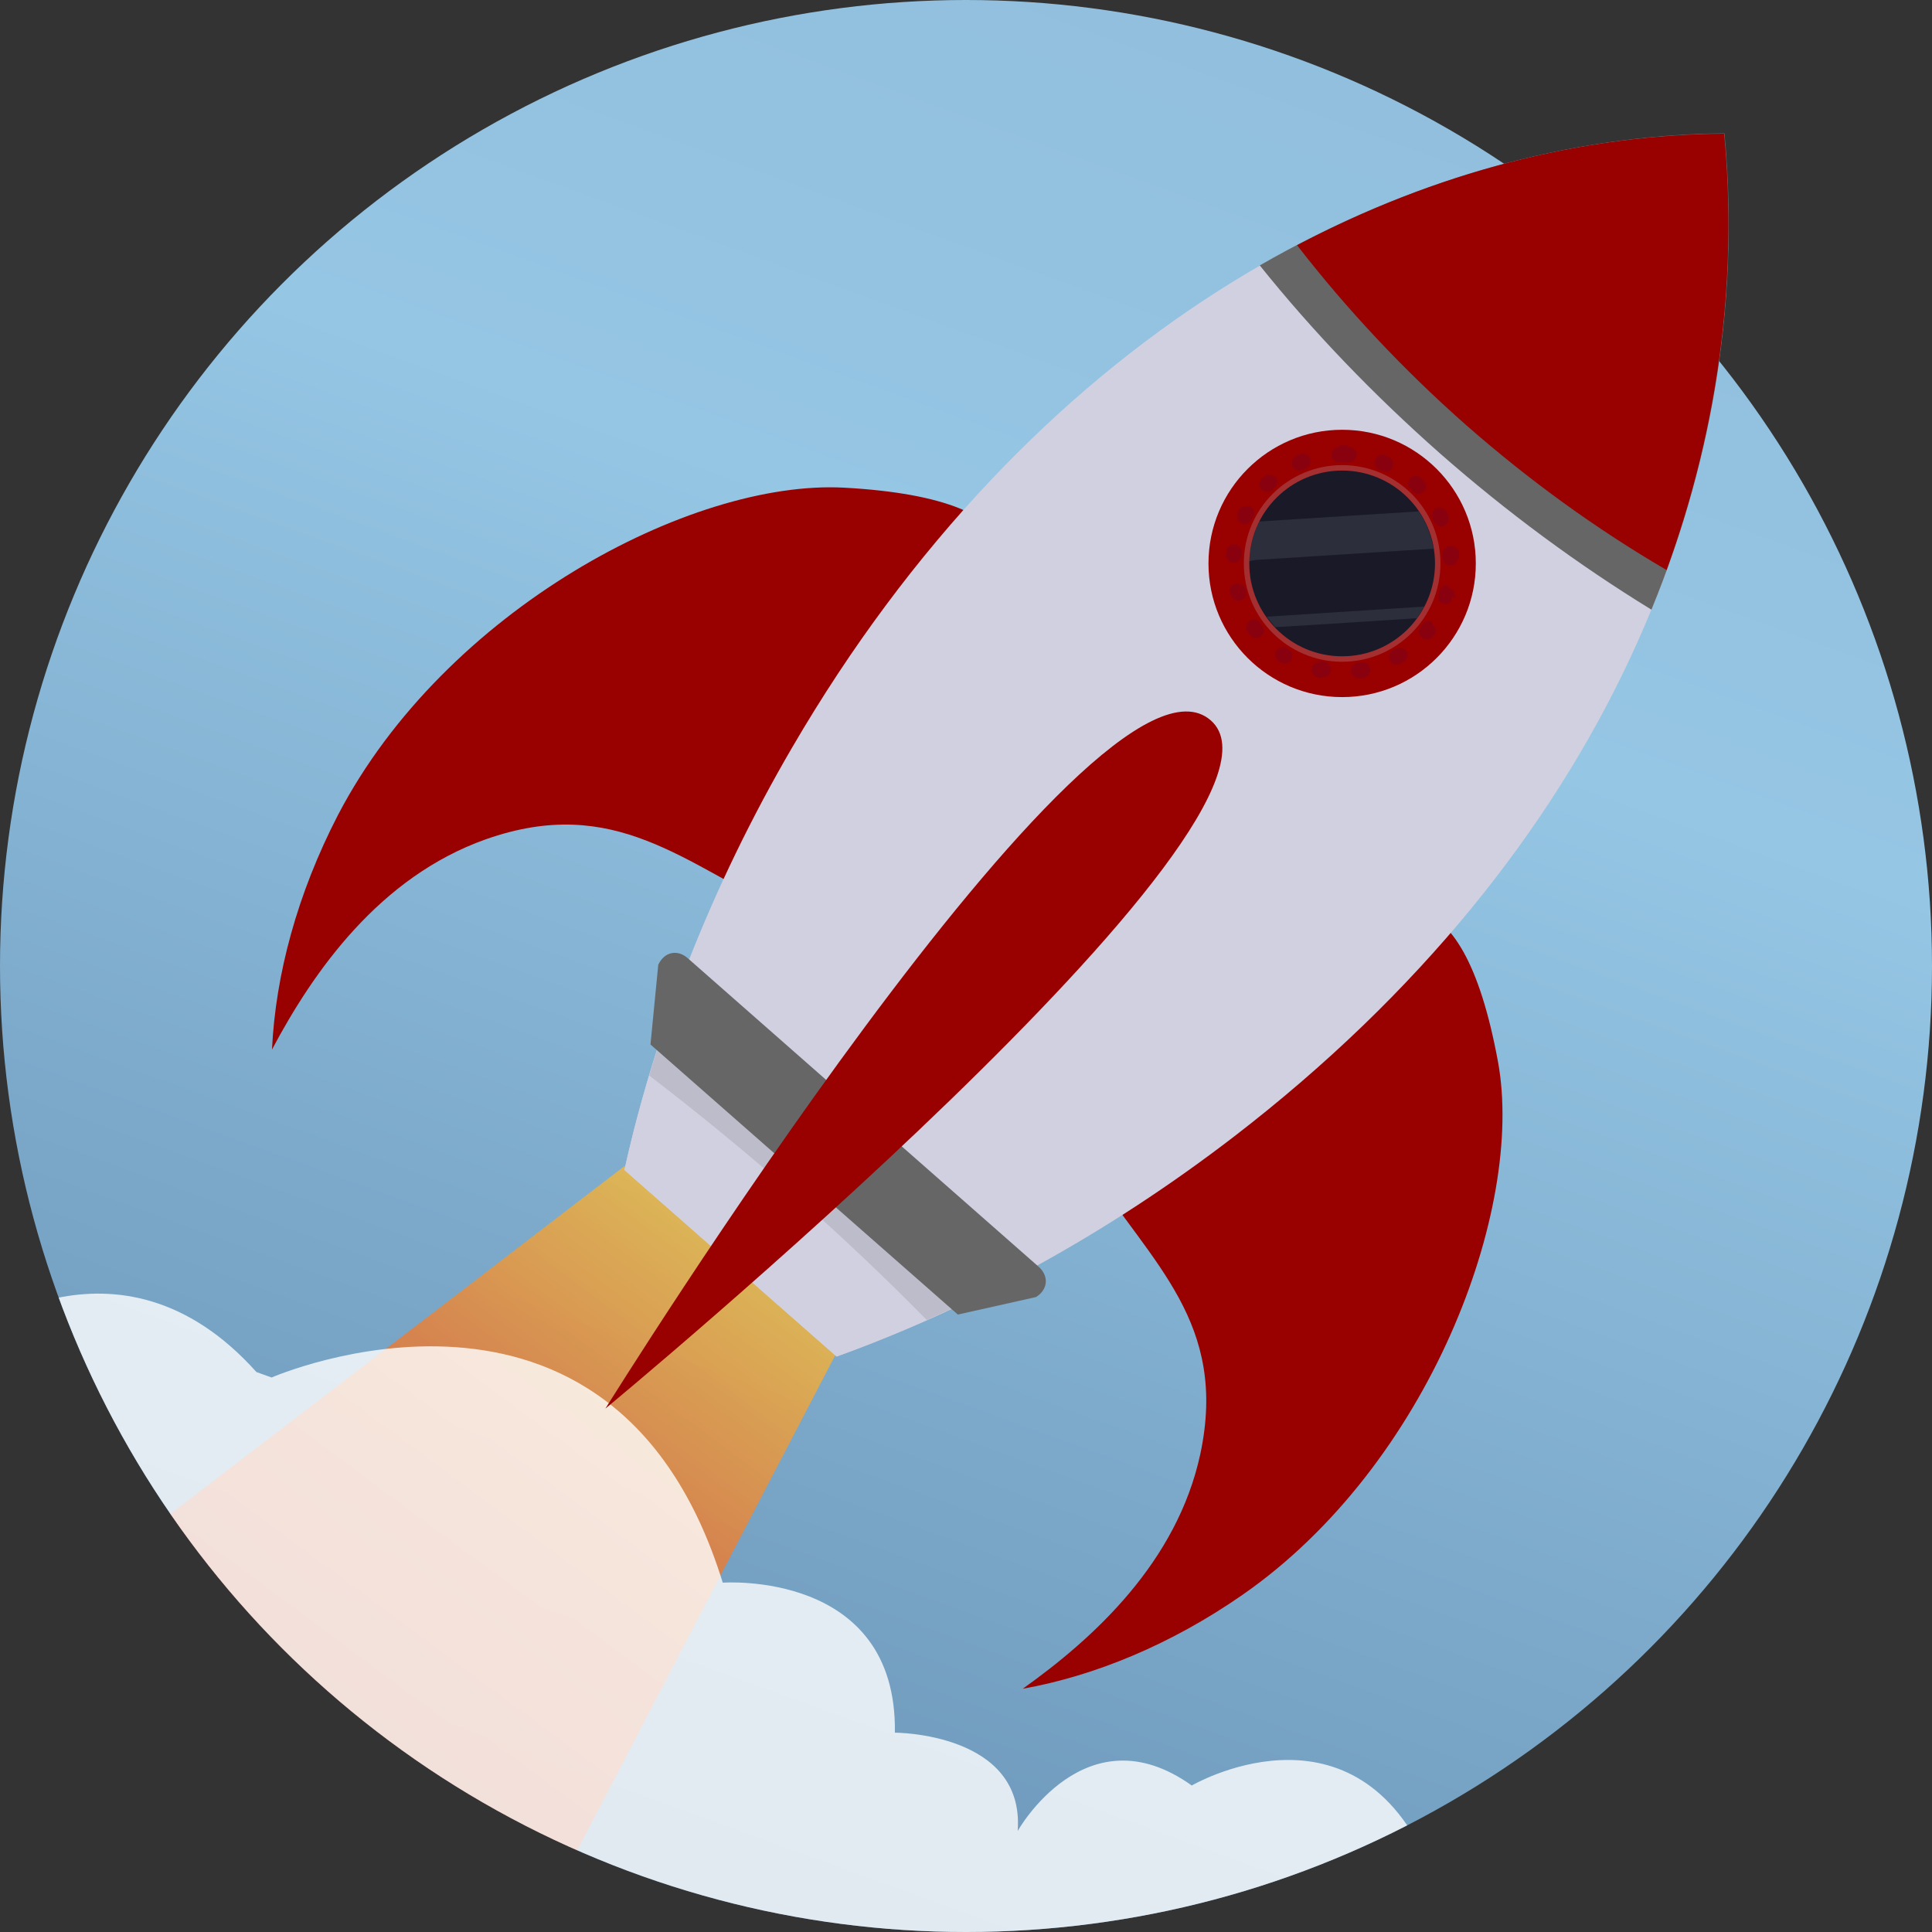 <?xml version="1.0" encoding="utf-8"?>
<!-- Generator: Adobe Illustrator 19.1.0, SVG Export Plug-In . SVG Version: 6.00 Build 0)  -->
<svg version="1.1" id="Layer_1" xmlns="http://www.w3.org/2000/svg" xmlns:xlink="http://www.w3.org/1999/xlink" x="0px" y="0px"
	 viewBox="-722 728.9 497.2 497.2" style="enable-background:new -722 728.9 497.2 497.2;" xml:space="preserve">
<rect x="-722" y="728.9" width="497.2" height="497.2" fill="#333333" stroke="none"/>
<style type="text/css">
	.st0{clip-path:url(#SVGID_2_);fill:url(#SVGID_3_);}
	.st1{clip-path:url(#SVGID_5_);fill:none;}
	.st2{clip-path:url(#SVGID_7_);}
	.st3{opacity:0.8;fill:url(#SVGID_8_);enable-background:new    ;}
	.st4{opacity:0.8;fill:#FFFFFF;}
	.st5{fill:#990000;}
	.st6{fill:#D1D0E0;}
	.st7{fill:#666666;}
	.st8{opacity:0.1;enable-background:new    ;}
	.st9{opacity:0.2;fill:#D4EEF9;enable-background:new    ;}
	.st10{opacity:0.2;}
	.st11{fill:#4B0644;}
	.st12{fill:#191928;}
	.st13{opacity:0.1;fill:#D4EEF9;enable-background:new    ;}
</style>
<g id="Layer_1_1_">
	<g>
		<g>
			<g>
				<g>
					<defs>
						<circle id="SVGID_1_" cx="-473.4" cy="977.5" r="248.6"/>
					</defs>
					<clipPath id="SVGID_2_">
						<use xlink:href="#SVGID_1_"  style="overflow:visible;"/>
					</clipPath>
					
						<linearGradient id="SVGID_3_" gradientUnits="userSpaceOnUse" x1="-506.882" y1="404.748" x2="-710.418" y2="-154.463" gradientTransform="matrix(1.195 0 0 -1.195 256.904 1127.758)">
						<stop  offset="5.618000e-03" style="stop-color:#8FBAD9"/>
						<stop  offset="0.359" style="stop-color:#95C6E4"/>
						<stop  offset="1" style="stop-color:#5F87AC"/>
					</linearGradient>
					<rect x="-747.6" y="700.9" class="st0" width="554.7" height="554.7"/>
				</g>
				<g>
					<defs>
						<circle id="SVGID_4_" cx="-473.4" cy="977.5" r="248.6"/>
					</defs>
					<clipPath id="SVGID_5_">
						<use xlink:href="#SVGID_4_"  style="overflow:visible;"/>
					</clipPath>
					<rect x="-747.6" y="700.9" class="st1" width="554.7" height="554.7"/>
				</g>
			</g>
		</g>
	</g>
	<g>
		<g>
			<g>
				<g>
					<defs>
						<circle id="SVGID_6_" cx="-473.4" cy="977.5" r="248.6"/>
					</defs>
					<clipPath id="SVGID_7_">
						<use xlink:href="#SVGID_6_"  style="overflow:visible;"/>
					</clipPath>
					<g class="st2">
						
							<linearGradient id="SVGID_8_" gradientUnits="userSpaceOnUse" x1="-778.006" y1="-413.783" x2="-574.861" y2="-179.947" gradientTransform="matrix(0.872 -5.580000e-02 -5.440000e-02 -0.849 -44.292 858.789)">
							<stop  offset="2.247200e-02" style="stop-color:#573735"/>
							<stop  offset="0.427" style="stop-color:#D6562B"/>
							<stop  offset="0.736" style="stop-color:#ED7C31"/>
							<stop  offset="1" style="stop-color:#F4BB3A"/>
						</linearGradient>
						<polygon class="st3" points="-561.3,1029 -722,1152.1 -714.1,1261.2 -598.9,1253.9 -506.7,1077 						"/>
						<path class="st4" d="M-731.5,1073.8c0,0,39.7-31.8,75.5,8.2l3.9,1.4c0,0,87.9-38.4,116.1,52.8c0,0,44.9-3.3,44.3,38.6
							c0,0,33.5,0,31.6,25.3c0,0,17.5-31.2,44.8-11.7c0,0,40.6-23.7,60.3,18.9c0,0-93.7,70.8-218.8,24.6
							C-698,1186.1-731.5,1073.8-731.5,1073.8z"/>
					</g>
				</g>
			</g>
		</g>
	</g>
</g>
<g id="Layer_2">
	<path class="st5" d="M-597,944.9c33.2-11.7,51,6.2,78,19.1c-1.3-25.7,120-103.8,14.2-109.6c-39.4-2.1-102.7,31.5-130.2,84.2
		c-10.5,20.3-16.1,41.2-17,60.4C-641.3,978.8-624.3,954.6-597,944.9z"/>
	<path class="st5" d="M-413.1,1103.1c7.2-33.8-12.5-48.9-28.4-73.5c25.2-1.9,86.1-129.8,105-27.5c7,38-17.8,103.9-65.7,137.2
		c-18.4,12.8-38.1,20.9-56.6,24.2C-440.5,1150.5-419.1,1130.9-413.1,1103.1z"/>
	<path class="st6" d="M-506.7,1078c34.2-12.3,69.4-31.3,102.4-56.7c95.3-73.4,134.4-169.1,126-258c-87.3,0.8-179.2,54-239.8,157.9
		c-21,36-35.4,73.4-43.2,108.8L-506.7,1078z"/>
	<path class="st7" d="M-351.4,845.6c17.3,15.2,35.5,28.6,54.4,40.2c16.6-40.4,22.6-82.2,18.8-122.6c-40,0.4-81,11.8-119.6,34
		C-384,814.4-368.5,830.5-351.4,845.6z"/>
	<g>
		<g>
			<path class="st6" d="M-550.7,992.4c-4.3,12.7-7.9,25.3-10.6,37.6l54.6,48c11.9-4.3,23.9-9.4,36-15.3L-550.7,992.4z"/>
			<path class="st8" d="M-518.1,1035.9c12.4,10.9,24,21.9,34.6,32.7c4.2-1.9,8.5-3.8,12.8-6l-79.9-70.3c-1.6,4.5-3,9-4.3,13.4
				C-542.9,1014.9-530.5,1025-518.1,1035.9z"/>
		</g>
		<g>
			<path class="st7" d="M-475.5,1067.2l-79.1-69.5l2-20.5c1.5-3.3,4.9-4.1,7.6-1.7l90.3,79.4c2.7,2.4,2.4,5.9-0.7,7.8L-475.5,1067.2
				z"/>
		</g>
	</g>
	<path class="st5" d="M-388.2,792c12.7,16.4,27.2,31.9,43.4,46.2c16.4,14.4,33.7,26.9,51.7,37.4c13.5-37.2,18.3-75.3,14.8-112.3
		C-315,763.6-352.5,773.2-388.2,792z"/>
	<path class="st5" d="M-566.2,1091.4c0,0,126.3-203.1,155.8-177.1C-382,939.2-566.2,1091.4-566.2,1091.4z"/>
	<g>
		<circle class="st5" cx="-376.6" cy="873.9" r="34.4"/>
		<circle class="st9" cx="-376.6" cy="873.9" r="25.3"/>
		<g class="st10">
			<path class="st11" d="M-376.6,843.5L-376.6,843.5C-376.7,843.5-376.7,843.5-376.6,843.5C-376.7,843.5-376.7,843.5-376.6,843.5
				C-376.7,843.5-376.7,843.5-376.6,843.5C-376.7,843.5-376.7,843.5-376.6,843.5c-0.2,0-0.4,0-0.6,0l0,0l0,0l0,0l0,0l0,0l0,0l0,0
				l0,0l0,0l0,0l0,0l0,0v0.2v0.1l-0.2,0.1c-1.1,0-2,1-1.9,2.1c0,1.1,0.9,1.9,2,1.9c0,0,0,0,0.1,0c0.3,0,0.6,0,0.9,0
				c0.1,0,0.1,0,0.2,0s0.1,0,0.2,0c0.3,0,0.6,0,0.9,0h0.1c1.1,0,1.9-0.8,2-1.9c0.1-1.1-0.8-2-1.9-2.1c-0.1,0-0.2,0-0.2,0v-0.2
				c0,0-0.5-0.2-0.8-0.2l0,0c-0.1,0-0.1,0-0.2,0C-376.5,843.5-376.6,843.5-376.6,843.5L-376.6,843.5z M-386.7,845.7
				c-0.2,0-0.5-0.1-0.7,0v-0.2l0,0v0.2v0.1l0,0l0,0l0,0l0,0c-0.3,0.1-0.6,0.2-0.9,0.4c-1,0.4-1.5,1.6-1.1,2.6
				c0.3,0.8,1.1,1.2,1.8,1.2c0.3,0,0.5-0.1,0.8-0.2c0.3-0.1,0.5-0.2,0.8-0.3c1-0.4,1.5-1.6,1.2-2.6
				C-385.1,846.2-385.9,845.7-386.7,845.7L-386.7,845.7z M-395.4,851.1c-0.5,0-1,0.2-1.3,0.5c-0.2,0.2-0.4,0.4-0.6,0.5l0,0l0,0l0,0
				l0,0l0,0l0,0l0,0l0,0l0,0l0,0l0,0l0,0l0,0l0,0l0,0l0,0l0,0l0,0l0,0l0,0l0,0l0,0l0,0c-0.8,0.8-0.8,2,0,2.8
				c0.4,0.4,0.9,0.6,1.4,0.6s1-0.2,1.4-0.6c0.2-0.2,0.4-0.4,0.6-0.6c0.8-0.7,0.9-2,0.1-2.8C-394.3,851.3-394.8,851.1-395.4,851.1
				L-395.4,851.1z M-401.6,859.2c-0.7,0-1.4,0.5-1.8,1.2c0,0,0,0.2-0.1,0.2l0,0v-0.1l0,0l0,0l0,0l0,0l0,0l0,0l0,0l0,0l0,0l0,0l0,0
				l0,0l0,0l0,0l0,0h0.1h0.1l0,0l-0.1-0.1l0,0c-0.1,0-0.2,0.3-0.2,0.5l0,0l0,0l0,0l0,0l0,0h0.2h0.2l0,0h-0.2c-0.5,1-0.1,2.2,0.9,2.7
				c0.3,0.1,0.5,0.2,0.8,0.2c0.8,0,1.4-0.4,1.8-1.2c0.1-0.3,0.2-0.5,0.4-0.8c0.5-1,0.1-2.2-0.9-2.7
				C-401,859.2-401.3,859.2-401.6,859.2L-401.6,859.2z M-404.5,869c-1,0-1.8,0.8-1.9,1.8c0,0.2,0,0.3,0,0.5l0,0l0,0l0,0l0,0l0,0l0,0
				l0,0l0,0l0,0l0,0l-0.1,0.2l0,0l0,0l0,0c-0.1,1,0.7,2.2,1.9,2.2l0.1,0.1c1,0,1.9-0.8,2-1.8c0-0.3,0-0.6,0.1-0.8
				c0.1-1.1-0.7-2.1-1.8-2.2C-404.3,868.9-404.4,869-404.5,869L-404.5,869z M-403.7,879.1c-0.2,0-0.3,0-0.5,0.1
				c-1.1,0.3-1.6,1.4-1.3,2.4c0,0.1,0.1,0.2,0.1,0.3l0,0l0,0l0,0h-0.1l0,0l0,0h0.1h0.1l0,0h-0.1l0,0l0,0l0,0l0,0l0,0l0,0h0.1l0,0
				l0,0l0,0l0,0l0,0l0,0l0,0l0,0l0,0l0,0l0,0l0,0l0,0l0,0l0,0l0,0l0,0l0,0l0,0l0,0l0,0l0,0l0,0l0,0l0,0l0,0c0,0.1,0,0.1,0.1,0.2
				c0.3,0.9,1.1,1.4,1.9,1.4c0.2,0,0.4,0,0.6-0.1c1.1-0.3,1.7-1.4,1.3-2.5c-0.1-0.3-0.2-0.6-0.2-0.8
				C-402,879.7-402.8,879.1-403.7,879.1L-403.7,879.1z M-399.3,888.3c-0.4,0-0.8,0.1-1.2,0.4c-0.9,0.7-1.1,1.9-0.4,2.8
				c0.1,0.1,0.1,0.2,0.2,0.3l0,0c0,0,0,0,0.1,0.1l0,0c0.1,0.1,0.2,0.3,0.3,0.4c0.4,0.5,1,0.8,1.6,0.8c0.4,0,0.9-0.1,1.2-0.4
				c0.9-0.7,1-1.9,0.3-2.8c-0.2-0.2-0.4-0.5-0.5-0.7C-398,888.6-398.7,888.3-399.3,888.3L-399.3,888.3z M-391.8,895.4
				c-0.7,0-1.3,0.3-1.7,0.9c-0.6,0.9-0.3,2.2,0.6,2.8c0,0,0.1,0,0.1,0.1l0,0l0,0l0,0l0,0l0,0l0,0l0,0l0,0l0,0l0,0l0,0l0,0l0,0l0,0
				l0,0l0,0l0,0l0,0l0,0l0,0l0,0l0,0l0,0l0,0l0,0l0,0l0,0l0,0l0,0l0,0l0,0l0,0l0,0l0,0l0,0l0,0l0,0c0.1,0.1,0.2,0.1,0.4,0.2
				c0.3,0.2,0.7,0.3,1,0.3c0.7,0,1.3-0.3,1.7-1c0.6-0.9,0.3-2.2-0.7-2.7c-0.2-0.1-0.5-0.3-0.7-0.5
				C-391.1,895.5-391.5,895.4-391.8,895.4L-391.8,895.4z M-382.4,899.2c-0.9,0-1.8,0.6-2,1.6c-0.2,1.1,0.5,2.2,1.5,2.4
				c0.3,0.1,0.6,0.2,0.9,0.2l0,0v-0.1l0,0l0,0l0,0l0,0l0.5-0.1l0,0c0,0,0,0,0.1,0c1,0,1.7-0.7,1.9-1.7c0.2-1.1-0.6-2.1-1.7-2.3
				c-0.3,0-0.6-0.1-0.9-0.2C-382.1,899.3-382.3,899.2-382.4,899.2L-382.4,899.2z M-371.3,899.3c-0.1,0-0.3,0-0.4,0
				c-0.3,0.1-0.6,0.1-0.9,0.2c-1.1,0.2-1.8,1.2-1.7,2.3c0.2,1,1,1.7,2,1.7c0.1,0,0.2,0,0.3,0c0.3-0.1,0.7-0.1,1-0.2
				c1.1-0.2,1.8-1.3,1.6-2.3C-369.5,900-370.3,899.3-371.3,899.3L-371.3,899.3z M-361.8,895.6c-0.4,0-0.7,0.1-1.1,0.3
				c-0.2,0.2-0.5,0.3-0.7,0.4c-1,0.6-1.3,1.8-0.7,2.7c0.4,0.6,1,1,1.7,1c0.3,0,0.7-0.1,1-0.3c0.3-0.2,0.6-0.3,0.9-0.5
				c0.9-0.6,1.2-1.8,0.6-2.8C-360.5,895.9-361.1,895.6-361.8,895.6L-361.8,895.6z M-354.3,888.7c-0.6,0-1.2,0.3-1.6,0.8
				c-0.2,0.2-0.4,0.5-0.5,0.7c-0.7,0.9-0.6,2.1,0.3,2.8c0.4,0.3,0.8,0.4,1.3,0.4c0.6,0,1.2-0.3,1.6-0.7l0,0l0,0l0,0l0,0l0,0l0,0l0,0
				l0,0l0,0l0,0l0,0l0,0l0,0l0,0l0,0l0,0l0,0l0,0l0,0l0,0l0,0l0,0l0,0l0,0l0,0l0,0l0,0l0,0l0,0l0,0l0,0l0,0l0,0l0,0l0,0l0,0l0,0l0,0
				l0,0l0,0l0,0l0,0l0,0c0.1-0.1,0.2-0.2,0.3-0.3c0.7-0.9,0.5-2.1-0.4-2.8C-353.4,888.8-353.9,888.7-354.3,888.7L-354.3,888.7z
				 M-349.7,879.5c-0.9,0-1.7,0.6-1.9,1.5c-0.1,0.3-0.2,0.6-0.3,0.8c-0.3,1.1,0.2,2.2,1.3,2.5c0.2,0.1,0.4,0.1,0.6,0.1
				c0.8,0,1.5-0.5,1.7-1.4l-0.1-0.1l0,0l0.2-0.4h0.1v0.2v0.1l0,0l0,0l0,0l0,0l0,0l0,0l0,0l0,0l0,0l0,0l0,0l0,0l0,0l0,0l0,0l0,0l0,0
				l0,0l0,0l0,0l0,0l0,0l0,0l0,0l0,0l0,0l0,0h-0.2h-0.2l0,0h0.2h-0.1h-0.1l0,0l0,0l0,0l0,0l0,0l0,0l0,0l0,0l0,0c1,0,1,0,1,0l0,0l0,0
				l0,0h-0.2h-0.1h-0.1l0,0l0,0h0.2h0.2l0,0h-0.2h-0.1h0.2h0.2l0,0l-0.2-0.1c0.3-1.1-0.4-2.2-1.5-2.5
				C-349.3,879.6-349.5,879.5-349.7,879.5L-349.7,879.5z M-348.6,869.4c-0.1,0-0.2,0-0.3,0c-1.1,0.1-2,1.1-1.9,2.2
				c0,0.3,0,0.6,0,0.9c0.1,1.1,0.9,1.9,2,1.9h0.1c1.1-0.1,1.9-0.8,1.9-1.9v0.1h0.2l0.2-0.5l0,0l0,0l0,0l0,0l0,0l0,0l0,0l0,0
				c0-0.2,0-0.4,0-0.7l0,0l0,0l0,0l0,0l0,0l0,0l-0.2,0.3h-0.1h0.1h0.1v-0.3C-346.4,870.2-347.5,869.4-348.6,869.4L-348.6,869.4z
				 M-351.5,859.5c-0.3,0-0.6,0.1-0.9,0.2c-1,0.5-1.4,1.7-0.9,2.7c0.1,0.3,0.2,0.5,0.4,0.8c0.3,0.7,1.1,1.2,1.8,1.2
				c0.3,0,0.6-0.1,0.8-0.2c1-0.5,1.5-1.7,1-2.7l0,0l0,0l0,0l0,0c0-0.2-0.1-0.3-0.2-0.5h0.1h0.1l0,0h-0.1l0,0l0,0l0,0l0,0l0,0l0,0
				l0,0l0,0l0,0l0,0l0,0l0,0l0,0l0,0l0,0l0,0l0,0l0,0l0,0l0,0l0,0l0,0l0,0l0,0l0,0l0,0l0,0l0,0l0,0l0,0l0,0l0,0l0,0
				C-350.1,859.9-350.8,859.5-351.5,859.5L-351.5,859.5z M-357.6,851.4c-0.5,0-1.1,0.2-1.5,0.6c-0.8,0.8-0.7,2.1,0.1,2.8
				c0.2,0.2,0.4,0.4,0.6,0.6c0.4,0.4,0.9,0.6,1.4,0.6s1-0.2,1.4-0.6c0.8-0.8,0.8-2,0-2.8l0,0l0,0l0,0l0,0l0,0l0,0l0,0
				c-0.2-0.2-0.4-0.4-0.6-0.6C-356.6,851.5-357.1,851.4-357.6,851.4L-357.6,851.4z M-366.2,845.9c-0.8,0-1.5,0.5-1.9,1.3
				c-0.4,1,0.1,2.2,1.1,2.6c0.3,0.1,0.5,0.2,0.8,0.3s0.5,0.2,0.8,0.2c0.8,0,1.5-0.4,1.8-1.2c0.4-1,0-2.2-1-2.6
				c-0.3-0.1-0.6-0.3-1-0.4C-365.7,845.9-366,845.9-366.2,845.9L-366.2,845.9z"/>
		</g>
		<circle class="st12" cx="-376.6" cy="873.9" r="23.9"/>
		<path class="st13" d="M-397.9,863.1c-1.6,3.2-2.5,6.7-2.6,10.2c0.5-0.1,1.1-0.2,1.7-0.3l45.7-2.9c-0.6-3.4-1.8-6.7-3.8-9.6
			L-397.9,863.1z"/>
		<path class="st13" d="M-357.4,888c0.7-1,1.3-1.9,1.9-3l-40.5,2.6c0.7,0.9,1.4,1.8,2.2,2.7C-381.7,889.6-369.6,888.8-357.4,888z"/>
	</g>
</g>
</svg>
